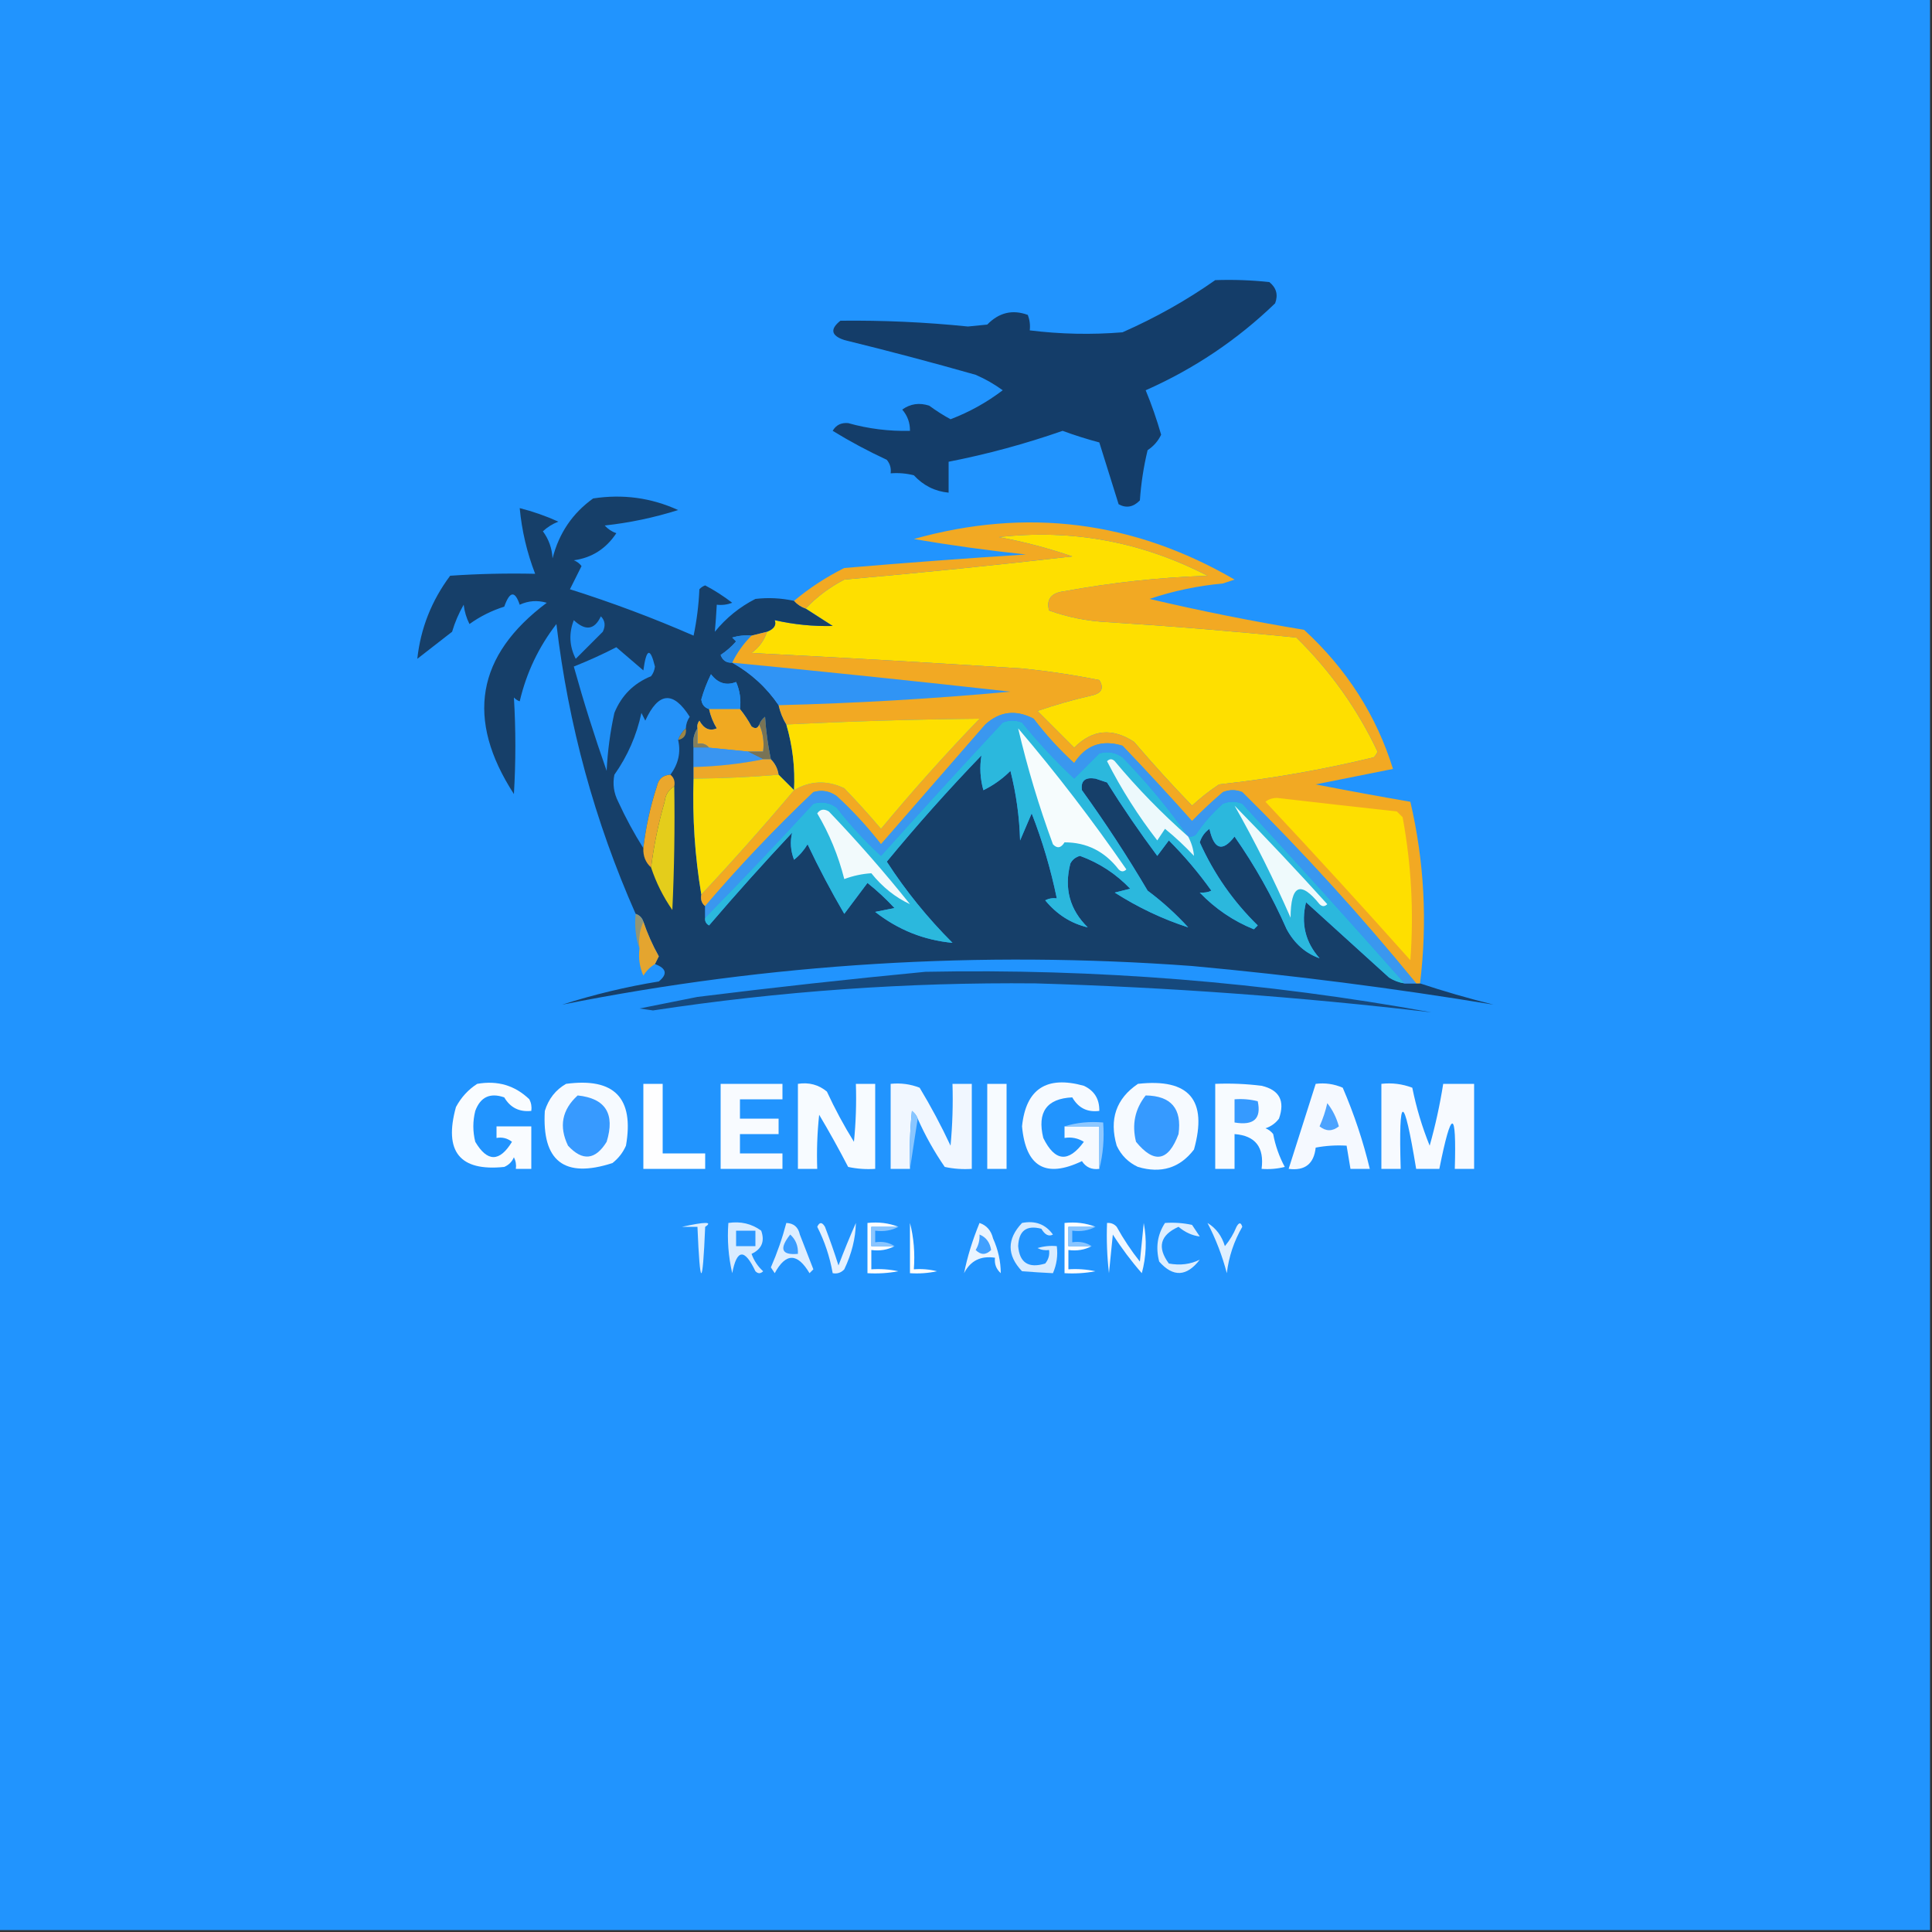 <?xml version="1.0" encoding="UTF-8"?>
<!DOCTYPE svg PUBLIC "-//W3C//DTD SVG 1.1//EN" "http://www.w3.org/Graphics/SVG/1.1/DTD/svg11.dtd">
<svg xmlns="http://www.w3.org/2000/svg" version="1.1" width="500px" height="500px" style="shape-rendering:geometricPrecision; text-rendering:geometricPrecision; image-rendering:optimizeQuality; fill-rule:evenodd; clip-rule:evenodd" xmlns:xlink="http://www.w3.org/1999/xlink">
<rect width="100%" height="100%" fill="#333333" stroke="none"/>
<g><path style="opacity:1" fill="#2194fe" d="M -0.5,-0.5 C 166.167,-0.5 332.833,-0.5 499.5,-0.5C 499.5,166.167 499.5,332.833 499.5,499.5C 332.833,499.5 166.167,499.5 -0.5,499.5C -0.5,332.833 -0.5,166.167 -0.5,-0.5 Z"/></g>
<g><path style="opacity:1" fill="#143d69" d="M 314.5,72.5 C 319.179,72.334 323.845,72.501 328.5,73C 330.325,74.466 330.825,76.299 330,78.5C 320.201,87.953 309.035,95.453 296.5,101C 298.037,104.711 299.37,108.545 300.5,112.5C 299.722,114.147 298.556,115.48 297,116.5C 295.97,120.773 295.303,125.106 295,129.5C 293.308,131.245 291.475,131.578 289.5,130.5C 287.825,125.143 286.158,119.809 284.5,114.5C 281.302,113.654 278.135,112.654 275,111.5C 265.332,114.875 255.499,117.542 245.5,119.5C 245.5,122.167 245.5,124.833 245.5,127.5C 241.979,127.17 238.979,125.67 236.5,123C 234.527,122.505 232.527,122.338 230.5,122.5C 230.67,121.178 230.337,120.011 229.5,119C 224.608,116.724 219.941,114.224 215.5,111.5C 216.348,110.009 217.681,109.342 219.5,109.5C 224.734,110.97 230.067,111.637 235.5,111.5C 235.528,109.418 234.861,107.584 233.5,106C 235.614,104.482 237.947,104.149 240.5,105C 242.265,106.298 244.099,107.464 246,108.5C 250.855,106.655 255.355,104.155 259.5,101C 257.33,99.414 254.996,98.08 252.5,97C 241.201,93.788 229.867,90.788 218.5,88C 215.085,86.857 214.751,85.19 217.5,83C 228.513,82.876 239.513,83.376 250.5,84.5C 252.167,84.333 253.833,84.167 255.5,84C 258.547,80.874 262.047,80.041 266,81.5C 266.49,82.793 266.657,84.127 266.5,85.5C 274.477,86.49 282.477,86.656 290.5,86C 299.08,82.218 307.08,77.718 314.5,72.5 Z"/></g>
<g><path style="opacity:1" fill="#fedf00" d="M 198.5,163.5 C 200.317,162.781 200.984,161.781 200.5,160.5C 205.454,161.625 210.454,162.125 215.5,162C 213.102,160.476 210.769,158.976 208.5,157.5C 211.366,154.479 214.7,151.979 218.5,150C 238.2,148.254 257.867,146.254 277.5,144C 271.303,141.867 264.969,140.2 258.5,139C 277.435,136.857 295.435,140.19 312.5,149C 300.067,149.429 287.734,150.762 275.5,153C 272.057,153.404 270.724,155.071 271.5,158C 276.334,159.731 281.334,160.731 286.5,161C 302.858,162.019 319.192,163.352 335.5,165C 344.277,173.603 351.277,183.437 356.5,194.5C 356.291,195.086 355.957,195.586 355.5,196C 342.333,199.195 329,201.528 315.5,203C 313.023,204.643 310.69,206.476 308.5,208.5C 303.344,203.175 298.344,197.675 293.5,192C 287.839,188.288 282.672,188.788 278,193.5C 274.9,190.4 271.733,187.233 268.5,184C 273.085,182.415 277.752,181.082 282.5,180C 285.124,179.424 285.791,178.09 284.5,176C 277.888,174.673 271.222,173.673 264.5,173C 241.175,171.507 217.842,170.174 194.5,169C 196.464,167.549 197.797,165.716 198.5,163.5 Z"/></g>
<g><path style="opacity:1" fill="#163f69" d="M 205.5,155.5 C 206.29,156.401 207.29,157.068 208.5,157.5C 210.769,158.976 213.102,160.476 215.5,162C 210.454,162.125 205.454,161.625 200.5,160.5C 200.984,161.781 200.317,162.781 198.5,163.5C 197.167,163.833 195.833,164.167 194.5,164.5C 192.801,164.34 191.134,164.506 189.5,165C 189.833,165.333 190.167,165.667 190.5,166C 189.315,167.353 187.981,168.52 186.5,169.5C 187.005,170.919 188.005,171.585 189.5,171.5C 194.383,174.263 198.383,177.929 201.5,182.5C 201.893,184.284 202.559,185.95 203.5,187.5C 205.125,193.031 205.791,198.697 205.5,204.5C 204.167,203.167 202.833,201.833 201.5,200.5C 201.267,198.938 200.6,197.605 199.5,196.5C 198.74,192.919 198.24,189.252 198,185.5C 197.283,186.044 196.783,186.711 196.5,187.5C 196.103,188.525 195.437,188.692 194.5,188C 193.601,186.348 192.601,184.848 191.5,183.5C 191.808,181.076 191.474,178.743 190.5,176.5C 187.965,177.503 185.798,176.837 184,174.5C 182.97,176.588 182.137,178.755 181.5,181C 181.639,182.301 182.305,183.134 183.5,183.5C 183.877,185.258 184.544,186.925 185.5,188.5C 183.671,189.282 182.171,188.616 181,186.5C 180.536,187.094 180.369,187.761 180.5,188.5C 179.549,189.919 179.216,191.585 179.5,193.5C 179.5,195.167 179.5,196.833 179.5,198.5C 179.5,199.5 179.5,200.5 179.5,201.5C 179.17,211.581 179.837,221.581 181.5,231.5C 181.263,232.791 181.596,233.791 182.5,234.5C 182.5,235.5 182.5,236.5 182.5,237.5C 182.369,238.376 182.702,239.043 183.5,239.5C 190.481,231.351 197.648,223.351 205,215.5C 204.443,217.841 204.61,220.174 205.5,222.5C 206.892,221.395 208.059,220.061 209,218.5C 211.897,224.627 215.064,230.627 218.5,236.5C 220.5,233.833 222.5,231.167 224.5,228.5C 226.984,230.483 229.317,232.65 231.5,235C 229.833,235.333 228.167,235.667 226.5,236C 232.455,240.647 239.122,243.314 246.5,244C 240.062,237.568 234.395,230.568 229.5,223C 237.283,213.547 245.449,204.381 254,195.5C 253.501,198.518 253.668,201.518 254.5,204.5C 257.112,203.221 259.445,201.555 261.5,199.5C 262.992,205.393 263.825,211.393 264,217.5C 265,215.167 266,212.833 267,210.5C 269.781,217.62 271.948,224.953 273.5,232.5C 272.448,232.351 271.448,232.517 270.5,233C 273.511,236.656 277.178,238.989 281.5,240C 276.85,235.426 275.35,229.926 277,223.5C 277.519,222.484 278.353,221.818 279.5,221.5C 284.484,223.314 288.818,226.148 292.5,230C 291.167,230.333 289.833,230.667 288.5,231C 294.553,234.863 300.886,237.863 307.5,240C 304.283,236.483 300.783,233.316 297,230.5C 291.727,221.563 286.06,212.897 280,204.5C 279.652,202.077 280.818,201.077 283.5,201.5C 284.5,201.833 285.5,202.167 286.5,202.5C 290.599,209.044 294.932,215.377 299.5,221.5C 300.5,220.167 301.5,218.833 302.5,217.5C 306.513,221.515 310.179,225.848 313.5,230.5C 312.738,230.911 311.738,231.077 310.5,231C 314.504,235.175 319.17,238.342 324.5,240.5C 324.833,240.167 325.167,239.833 325.5,239.5C 319.139,233.277 314.139,226.111 310.5,218C 310.93,216.566 311.764,215.399 313,214.5C 314.205,219.884 316.371,220.551 319.5,216.5C 324.758,224.011 329.258,232.011 333,240.5C 335.028,244.212 337.861,246.712 341.5,248C 337.809,243.827 336.642,238.993 338,233.5C 345.167,240 352.333,246.5 359.5,253C 360.745,253.791 362.078,254.291 363.5,254.5C 364.5,254.5 365.5,254.5 366.5,254.5C 366.833,254.5 367.167,254.5 367.5,254.5C 373.652,256.539 379.985,258.372 386.5,260C 360.665,255.739 334.665,252.405 308.5,250C 253.618,245.954 199.285,249.287 145.5,260C 153.687,257.382 162.02,255.382 170.5,254C 172.821,252.097 172.487,250.597 169.5,249.5C 169.804,248.85 170.137,248.183 170.5,247.5C 168.88,244.596 167.547,241.596 166.5,238.5C 166.167,237.5 165.5,236.833 164.5,236.5C 153.914,212.567 147.08,187.567 144,161.5C 139.403,167.443 136.236,174.109 134.5,181.5C 133.914,181.291 133.414,180.957 133,180.5C 133.497,188.802 133.497,197.136 133,205.5C 120.445,186.125 123.279,169.625 141.5,156C 139.101,155.289 136.768,155.456 134.5,156.5C 133.263,152.799 131.93,152.966 130.5,157C 127.246,158.027 124.246,159.527 121.5,161.5C 120.702,159.922 120.202,158.256 120,156.5C 118.725,158.717 117.725,161.051 117,163.5C 114,165.833 111,168.167 108,170.5C 108.851,162.626 111.684,155.459 116.5,149C 123.826,148.5 131.159,148.334 138.5,148.5C 136.384,143.035 135.051,137.368 134.5,131.5C 137.911,132.36 141.244,133.526 144.5,135C 142.998,135.583 141.665,136.416 140.5,137.5C 142.019,139.556 142.853,141.89 143,144.5C 144.659,137.994 148.159,132.827 153.5,129C 161.2,127.819 168.533,128.819 175.5,132C 169.291,133.96 162.957,135.293 156.5,136C 157.328,136.915 158.328,137.581 159.5,138C 156.823,142.033 153.156,144.366 148.5,145C 149.308,145.308 149.975,145.808 150.5,146.5C 149.5,148.5 148.5,150.5 147.5,152.5C 158.363,155.93 169.03,159.93 179.5,164.5C 180.327,160.541 180.827,156.541 181,152.5C 181.414,152.043 181.914,151.709 182.5,151.5C 184.968,152.803 187.301,154.303 189.5,156C 188.207,156.49 186.873,156.657 185.5,156.5C 185.373,158.915 185.207,161.249 185,163.5C 187.921,159.908 191.421,157.075 195.5,155C 198.849,154.612 202.183,154.779 205.5,155.5 Z"/></g>
<g><path style="opacity:1" fill="#1f8df3" d="M 155.5,159.5 C 156.598,160.601 156.765,161.934 156,163.5C 153.667,165.833 151.333,168.167 149,170.5C 147.344,167.247 147.177,163.913 148.5,160.5C 151.533,163.35 153.867,163.016 155.5,159.5 Z"/></g>
<g><path style="opacity:1" fill="#2091f8" d="M 159.5,167.5 C 161.814,169.477 164.147,171.477 166.5,173.5C 167.275,167.804 168.275,167.471 169.5,172.5C 169.392,173.442 169.059,174.275 168.5,175C 164,176.833 160.833,180 159,184.5C 157.915,189.437 157.248,194.437 157,199.5C 153.866,190.597 151.032,181.597 148.5,172.5C 152.342,170.975 156.009,169.308 159.5,167.5 Z"/></g>
<g><path style="opacity:1" fill="#2588e4" d="M 194.5,164.5 C 192.42,166.573 190.754,168.907 189.5,171.5C 188.005,171.585 187.005,170.919 186.5,169.5C 187.981,168.52 189.315,167.353 190.5,166C 190.167,165.667 189.833,165.333 189.5,165C 191.134,164.506 192.801,164.34 194.5,164.5 Z"/></g>
<g><path style="opacity:1" fill="#3094f5" d="M 189.5,171.5 C 213.558,173.835 237.558,176.335 261.5,179C 241.543,180.831 221.543,181.998 201.5,182.5C 198.383,177.929 194.383,174.263 189.5,171.5 Z"/></g>
<g><path style="opacity:1" fill="#208ef2" d="M 191.5,183.5 C 188.833,183.5 186.167,183.5 183.5,183.5C 182.305,183.134 181.639,182.301 181.5,181C 182.137,178.755 182.97,176.588 184,174.5C 185.798,176.837 187.965,177.503 190.5,176.5C 191.474,178.743 191.808,181.076 191.5,183.5 Z"/></g>
<g><path style="opacity:1" fill="#f2a923" d="M 367.5,254.5 C 367.167,254.5 366.833,254.5 366.5,254.5C 352.388,237.22 337.388,220.72 321.5,205C 319.833,204.333 318.167,204.333 316.5,205C 313.729,207.358 311.063,209.858 308.5,212.5C 302.616,205.905 296.616,199.405 290.5,193C 285.154,191.348 280.987,192.848 278,197.5C 274.131,193.966 270.631,190.133 267.5,186C 262.886,183.598 258.719,184.098 255,187.5C 246,197.833 237,208.167 228,218.5C 224.535,214.033 220.702,209.867 216.5,206C 214.635,204.699 212.635,204.365 210.5,205C 200.625,214.374 191.292,224.207 182.5,234.5C 181.596,233.791 181.263,232.791 181.5,231.5C 189.725,222.729 197.725,213.729 205.5,204.5C 209.662,202.032 213.995,201.865 218.5,204C 221.784,207.405 224.95,210.905 228,214.5C 236.129,204.702 244.629,195.202 253.5,186C 236.833,186.166 220.167,186.666 203.5,187.5C 202.559,185.95 201.893,184.284 201.5,182.5C 221.543,181.998 241.543,180.831 261.5,179C 237.558,176.335 213.558,173.835 189.5,171.5C 190.754,168.907 192.42,166.573 194.5,164.5C 195.833,164.167 197.167,163.833 198.5,163.5C 197.797,165.716 196.464,167.549 194.5,169C 217.842,170.174 241.175,171.507 264.5,173C 271.222,173.673 277.888,174.673 284.5,176C 285.791,178.09 285.124,179.424 282.5,180C 277.752,181.082 273.085,182.415 268.5,184C 271.733,187.233 274.9,190.4 278,193.5C 282.672,188.788 287.839,188.288 293.5,192C 298.344,197.675 303.344,203.175 308.5,208.5C 310.69,206.476 313.023,204.643 315.5,203C 329,201.528 342.333,199.195 355.5,196C 355.957,195.586 356.291,195.086 356.5,194.5C 351.277,183.437 344.277,173.603 335.5,165C 319.192,163.352 302.858,162.019 286.5,161C 281.334,160.731 276.334,159.731 271.5,158C 270.724,155.071 272.057,153.404 275.5,153C 287.734,150.762 300.067,149.429 312.5,149C 295.435,140.19 277.435,136.857 258.5,139C 264.969,140.2 271.303,141.867 277.5,144C 257.867,146.254 238.2,148.254 218.5,150C 214.7,151.979 211.366,154.479 208.5,157.5C 207.29,157.068 206.29,156.401 205.5,155.5C 209.463,152.18 213.796,149.346 218.5,147C 234.146,145.667 249.813,144.501 265.5,143.5C 255.763,142.471 246.097,141.137 236.5,139.5C 265.715,131.312 293.382,134.812 319.5,150C 318.5,150.333 317.5,150.667 316.5,151C 309.935,151.606 303.602,152.939 297.5,155C 310.68,158.1 324.013,160.766 337.5,163C 348.556,173.176 356.223,185.176 360.5,199C 353.802,200.335 347.136,201.668 340.5,203C 348.682,204.596 356.848,206.096 365,207.5C 368.613,222.996 369.447,238.663 367.5,254.5 Z"/></g>
<g><path style="opacity:1" fill="#2492f9" d="M 177.5,188.5 C 176.599,189.29 175.932,190.29 175.5,191.5C 176.241,194.691 175.574,197.691 173.5,200.5C 171.589,200.574 170.422,201.574 170,203.5C 168.296,208.726 167.13,214.059 166.5,219.5C 164.108,215.722 161.941,211.722 160,207.5C 158.85,205.246 158.516,202.913 159,200.5C 162.43,195.641 164.763,190.307 166,184.5C 166.333,185.167 166.667,185.833 167,186.5C 170.394,179.074 174.228,178.741 178.5,185.5C 177.873,186.417 177.539,187.417 177.5,188.5 Z"/></g>
<g><path style="opacity:1" fill="#2bb8dd" d="M 307.5,216.5 C 308.239,216.631 308.906,216.464 309.5,216C 311.461,213.037 313.794,210.371 316.5,208C 318.167,207.333 319.833,207.333 321.5,208C 335.707,223.371 349.707,238.871 363.5,254.5C 362.078,254.291 360.745,253.791 359.5,253C 352.333,246.5 345.167,240 338,233.5C 336.642,238.993 337.809,243.827 341.5,248C 337.861,246.712 335.028,244.212 333,240.5C 329.258,232.011 324.758,224.011 319.5,216.5C 316.371,220.551 314.205,219.884 313,214.5C 311.764,215.399 310.93,216.566 310.5,218C 314.139,226.111 319.139,233.277 325.5,239.5C 325.167,239.833 324.833,240.167 324.5,240.5C 319.17,238.342 314.504,235.175 310.5,231C 311.738,231.077 312.738,230.911 313.5,230.5C 310.179,225.848 306.513,221.515 302.5,217.5C 301.5,218.833 300.5,220.167 299.5,221.5C 294.932,215.377 290.599,209.044 286.5,202.5C 285.5,202.167 284.5,201.833 283.5,201.5C 280.818,201.077 279.652,202.077 280,204.5C 286.06,212.897 291.727,221.563 297,230.5C 300.783,233.316 304.283,236.483 307.5,240C 300.886,237.863 294.553,234.863 288.5,231C 289.833,230.667 291.167,230.333 292.5,230C 288.818,226.148 284.484,223.314 279.5,221.5C 278.353,221.818 277.519,222.484 277,223.5C 275.35,229.926 276.85,235.426 281.5,240C 277.178,238.989 273.511,236.656 270.5,233C 271.448,232.517 272.448,232.351 273.5,232.5C 271.948,224.953 269.781,217.62 267,210.5C 266,212.833 265,215.167 264,217.5C 263.825,211.393 262.992,205.393 261.5,199.5C 259.445,201.555 257.112,203.221 254.5,204.5C 253.668,201.518 253.501,198.518 254,195.5C 245.449,204.381 237.283,213.547 229.5,223C 234.395,230.568 240.062,237.568 246.5,244C 239.122,243.314 232.455,240.647 226.5,236C 228.167,235.667 229.833,235.333 231.5,235C 229.317,232.65 226.984,230.483 224.5,228.5C 222.5,231.167 220.5,233.833 218.5,236.5C 215.064,230.627 211.897,224.627 209,218.5C 208.059,220.061 206.892,221.395 205.5,222.5C 204.61,220.174 204.443,217.841 205,215.5C 197.648,223.351 190.481,231.351 183.5,239.5C 182.702,239.043 182.369,238.376 182.5,237.5C 191.967,227.865 201.3,218.031 210.5,208C 212.635,207.365 214.635,207.699 216.5,209C 219.965,213.467 223.798,217.633 228,221.5C 238.383,209.905 248.883,198.405 259.5,187C 261.167,186.333 262.833,186.333 264.5,187C 268.652,192.119 273.152,196.952 278,201.5C 280.167,199.333 282.333,197.167 284.5,195C 286.635,194.365 288.635,194.699 290.5,196C 296.779,202.434 302.445,209.268 307.5,216.5 Z"/></g>
<g><path style="opacity:1" fill="#f0a921" d="M 183.5,183.5 C 186.167,183.5 188.833,183.5 191.5,183.5C 192.601,184.848 193.601,186.348 194.5,188C 195.437,188.692 196.103,188.525 196.5,187.5C 197.468,189.607 197.802,191.941 197.5,194.5C 196.167,194.5 194.833,194.5 193.5,194.5C 190.167,194.167 186.833,193.833 183.5,193.5C 182.791,192.596 181.791,192.263 180.5,192.5C 180.5,191.167 180.5,189.833 180.5,188.5C 180.369,187.761 180.536,187.094 181,186.5C 182.171,188.616 183.671,189.282 185.5,188.5C 184.544,186.925 183.877,185.258 183.5,183.5 Z"/></g>
<g><path style="opacity:1" fill="#fedf00" d="M 205.5,204.5 C 205.791,198.697 205.125,193.031 203.5,187.5C 220.167,186.666 236.833,186.166 253.5,186C 244.629,195.202 236.129,204.702 228,214.5C 224.95,210.905 221.784,207.405 218.5,204C 213.995,201.865 209.662,202.032 205.5,204.5 Z"/></g>
<g><path style="opacity:1" fill="#9b8547" d="M 177.5,188.5 C 177.715,190.179 177.048,191.179 175.5,191.5C 175.932,190.29 176.599,189.29 177.5,188.5 Z"/></g>
<g><path style="opacity:1" fill="#847f5d" d="M 180.5,188.5 C 180.5,189.833 180.5,191.167 180.5,192.5C 181.791,192.263 182.791,192.596 183.5,193.5C 182.167,193.5 180.833,193.5 179.5,193.5C 179.216,191.585 179.549,189.919 180.5,188.5 Z"/></g>
<g><path style="opacity:1" fill="#787355" d="M 199.5,196.5 C 198.833,196.5 198.167,196.5 197.5,196.5C 196.167,195.833 194.833,195.167 193.5,194.5C 194.833,194.5 196.167,194.5 197.5,194.5C 197.802,191.941 197.468,189.607 196.5,187.5C 196.783,186.711 197.283,186.044 198,185.5C 198.24,189.252 198.74,192.919 199.5,196.5 Z"/></g>
<g><path style="opacity:1" fill="#3995f1" d="M 179.5,193.5 C 180.833,193.5 182.167,193.5 183.5,193.5C 186.833,193.833 190.167,194.167 193.5,194.5C 194.833,195.167 196.167,195.833 197.5,196.5C 191.699,197.682 185.699,198.348 179.5,198.5C 179.5,196.833 179.5,195.167 179.5,193.5 Z"/></g>
<g><path style="opacity:1" fill="#3a97ef" d="M 366.5,254.5 C 365.5,254.5 364.5,254.5 363.5,254.5C 349.707,238.871 335.707,223.371 321.5,208C 319.833,207.333 318.167,207.333 316.5,208C 313.794,210.371 311.461,213.037 309.5,216C 308.906,216.464 308.239,216.631 307.5,216.5C 302.445,209.268 296.779,202.434 290.5,196C 288.635,194.699 286.635,194.365 284.5,195C 282.333,197.167 280.167,199.333 278,201.5C 273.152,196.952 268.652,192.119 264.5,187C 262.833,186.333 261.167,186.333 259.5,187C 248.883,198.405 238.383,209.905 228,221.5C 223.798,217.633 219.965,213.467 216.5,209C 214.635,207.699 212.635,207.365 210.5,208C 201.3,218.031 191.967,227.865 182.5,237.5C 182.5,236.5 182.5,235.5 182.5,234.5C 191.292,224.207 200.625,214.374 210.5,205C 212.635,204.365 214.635,204.699 216.5,206C 220.702,209.867 224.535,214.033 228,218.5C 237,208.167 246,197.833 255,187.5C 258.719,184.098 262.886,183.598 267.5,186C 270.631,190.133 274.131,193.966 278,197.5C 280.987,192.848 285.154,191.348 290.5,193C 296.616,199.405 302.616,205.905 308.5,212.5C 311.063,209.858 313.729,207.358 316.5,205C 318.167,204.333 319.833,204.333 321.5,205C 337.388,220.72 352.388,237.22 366.5,254.5 Z"/></g>
<g><path style="opacity:1" fill="#f6fcfd" d="M 263.5,188.5 C 273.419,200.148 282.752,212.314 291.5,225C 290.833,225.667 290.167,225.667 289.5,225C 285.866,220.314 281.199,217.981 275.5,218C 274.576,219.489 273.576,219.656 272.5,218.5C 268.881,208.691 265.881,198.691 263.5,188.5 Z"/></g>
<g><path style="opacity:1" fill="#edf9fc" d="M 307.5,216.5 C 308.366,218.144 308.866,219.811 309,221.5C 306.651,218.983 304.151,216.65 301.5,214.5C 300.833,215.5 300.167,216.5 299.5,217.5C 294.556,211.126 290.223,204.292 286.5,197C 287.167,196.333 287.833,196.333 288.5,197C 294.338,204.004 300.671,210.504 307.5,216.5 Z"/></g>
<g><path style="opacity:1" fill="#eda829" d="M 197.5,196.5 C 198.167,196.5 198.833,196.5 199.5,196.5C 200.6,197.605 201.267,198.938 201.5,200.5C 194.183,201.118 186.849,201.451 179.5,201.5C 179.5,200.5 179.5,199.5 179.5,198.5C 185.699,198.348 191.699,197.682 197.5,196.5 Z"/></g>
<g><path style="opacity:1" fill="#fadd04" d="M 201.5,200.5 C 202.833,201.833 204.167,203.167 205.5,204.5C 197.725,213.729 189.725,222.729 181.5,231.5C 179.837,221.581 179.17,211.581 179.5,201.5C 186.849,201.451 194.183,201.118 201.5,200.5 Z"/></g>
<g><path style="opacity:1" fill="#eaa72d" d="M 173.5,200.5 C 174.404,201.209 174.737,202.209 174.5,203.5C 173.034,204.347 172.2,205.68 172,207.5C 170.383,213.086 169.216,218.753 168.5,224.5C 167.069,223.22 166.402,221.553 166.5,219.5C 167.13,214.059 168.296,208.726 170,203.5C 170.422,201.574 171.589,200.574 173.5,200.5 Z"/></g>
<g><path style="opacity:1" fill="#f2fafc" d="M 211.5,210.5 C 212.251,209.427 213.251,209.26 214.5,210C 221.873,217.704 228.873,225.704 235.5,234C 231.717,232.252 228.384,229.586 225.5,226C 223.149,226.14 220.816,226.64 218.5,227.5C 216.961,221.434 214.628,215.767 211.5,210.5 Z"/></g>
<g><path style="opacity:1" fill="#fedf00" d="M 327.5,207.5 C 328.274,206.853 329.274,206.52 330.5,206.5C 340.828,207.703 351.161,208.87 361.5,210C 362,210.5 362.5,211 363,211.5C 365.257,223.743 365.924,236.077 365,248.5C 352.634,234.637 340.134,220.971 327.5,207.5 Z"/></g>
<g><path style="opacity:1" fill="#e4cd1b" d="M 174.5,203.5 C 174.667,214.172 174.5,224.839 174,235.5C 171.628,232.09 169.795,228.423 168.5,224.5C 169.216,218.753 170.383,213.086 172,207.5C 172.2,205.68 173.034,204.347 174.5,203.5 Z"/></g>
<g><path style="opacity:1" fill="#effafc" d="M 319.5,208.5 C 327.634,216.802 335.634,225.302 343.5,234C 342.833,234.667 342.167,234.667 341.5,234C 336.539,227.848 334.039,229.015 334,237.5C 329.622,227.484 324.789,217.817 319.5,208.5 Z"/></g>
<g><path style="opacity:1" fill="#919677" d="M 164.5,236.5 C 165.5,236.833 166.167,237.5 166.5,238.5C 165.532,240.607 165.198,242.941 165.5,245.5C 164.523,242.713 164.19,239.713 164.5,236.5 Z"/></g>
<g><path style="opacity:1" fill="#e4a52f" d="M 166.5,238.5 C 167.547,241.596 168.88,244.596 170.5,247.5C 170.137,248.183 169.804,248.85 169.5,249.5C 168.288,250.23 167.288,251.23 166.5,252.5C 165.526,250.257 165.192,247.924 165.5,245.5C 165.198,242.941 165.532,240.607 166.5,238.5 Z"/></g>
<g><path style="opacity:1" fill="#16497d" d="M 239.5,251.5 C 283.537,250.631 327.204,254.131 370.5,262C 336.478,257.998 302.311,255.498 268,254.5C 234.809,254.181 201.809,256.515 169,261.5C 167.833,261.333 166.667,261.167 165.5,261C 170.5,260 175.5,259 180.5,258C 200.279,255.541 219.945,253.375 239.5,251.5 Z"/></g>
<g><path style="opacity:1" fill="#f9fcff" d="M 123.5,280.5 C 128.765,279.571 133.265,280.904 137,284.5C 137.483,285.448 137.649,286.448 137.5,287.5C 134.393,287.826 132.06,286.659 130.5,284C 126.834,282.729 124.334,283.896 123,287.5C 122.333,290.167 122.333,292.833 123,295.5C 126.119,300.767 129.286,300.767 132.5,295.5C 131.311,294.571 129.978,294.238 128.5,294.5C 128.5,293.5 128.5,292.5 128.5,291.5C 131.5,291.5 134.5,291.5 137.5,291.5C 137.5,295.167 137.5,298.833 137.5,302.5C 136.167,302.5 134.833,302.5 133.5,302.5C 133.649,301.448 133.483,300.448 133,299.5C 132.5,300.667 131.667,301.5 130.5,302C 118.975,303.195 114.808,298.029 118,286.5C 119.36,283.977 121.193,281.977 123.5,280.5 Z"/></g>
<g><path style="opacity:1" fill="#f6faff" d="M 146.5,280.5 C 158.99,278.823 164.157,284.156 162,296.5C 161.215,298.286 160.049,299.786 158.5,301C 146.056,305.031 140.223,300.531 141,287.5C 141.967,284.379 143.8,282.046 146.5,280.5 Z"/></g>
<g><path style="opacity:1" fill="#fefeff" d="M 166.5,280.5 C 168.167,280.5 169.833,280.5 171.5,280.5C 171.5,286.5 171.5,292.5 171.5,298.5C 175.167,298.5 178.833,298.5 182.5,298.5C 182.5,299.833 182.5,301.167 182.5,302.5C 177.167,302.5 171.833,302.5 166.5,302.5C 166.5,295.167 166.5,287.833 166.5,280.5 Z"/></g>
<g><path style="opacity:1" fill="#f8fbff" d="M 186.5,280.5 C 191.833,280.5 197.167,280.5 202.5,280.5C 202.5,281.833 202.5,283.167 202.5,284.5C 198.833,284.5 195.167,284.5 191.5,284.5C 191.5,286.167 191.5,287.833 191.5,289.5C 194.833,289.5 198.167,289.5 201.5,289.5C 201.5,290.833 201.5,292.167 201.5,293.5C 198.167,293.5 194.833,293.5 191.5,293.5C 191.5,295.167 191.5,296.833 191.5,298.5C 195.167,298.5 198.833,298.5 202.5,298.5C 202.5,299.833 202.5,301.167 202.5,302.5C 197.167,302.5 191.833,302.5 186.5,302.5C 186.5,295.167 186.5,287.833 186.5,280.5 Z"/></g>
<g><path style="opacity:1" fill="#f7fbff" d="M 206.5,280.5 C 209.365,280.055 211.865,280.722 214,282.5C 216.079,286.993 218.412,291.326 221,295.5C 221.499,290.511 221.666,285.511 221.5,280.5C 223.167,280.5 224.833,280.5 226.5,280.5C 226.5,287.833 226.5,295.167 226.5,302.5C 224.143,302.663 221.81,302.497 219.5,302C 217.127,297.419 214.627,292.919 212,288.5C 211.501,293.155 211.334,297.821 211.5,302.5C 209.833,302.5 208.167,302.5 206.5,302.5C 206.5,295.167 206.5,287.833 206.5,280.5 Z"/></g>
<g><path style="opacity:1" fill="#f1f7ff" d="M 237.5,289.5 C 237.217,288.711 236.717,288.044 236,287.5C 235.501,292.489 235.334,297.489 235.5,302.5C 233.833,302.5 232.167,302.5 230.5,302.5C 230.5,295.167 230.5,287.833 230.5,280.5C 233.119,280.232 235.619,280.565 238,281.5C 240.921,286.341 243.588,291.341 246,296.5C 246.499,291.177 246.666,285.844 246.5,280.5C 248.167,280.5 249.833,280.5 251.5,280.5C 251.5,287.833 251.5,295.167 251.5,302.5C 249.143,302.663 246.81,302.497 244.5,302C 241.774,298.049 239.441,293.882 237.5,289.5 Z"/></g>
<g><path style="opacity:1" fill="#f7fbff" d="M 255.5,280.5 C 257.167,280.5 258.833,280.5 260.5,280.5C 260.5,287.833 260.5,295.167 260.5,302.5C 258.833,302.5 257.167,302.5 255.5,302.5C 255.5,295.167 255.5,287.833 255.5,280.5 Z"/></g>
<g><path style="opacity:1" fill="#f6faff" d="M 275.5,291.5 C 278.5,291.5 281.5,291.5 284.5,291.5C 284.5,295.167 284.5,298.833 284.5,302.5C 282.549,302.773 281.049,302.107 280,300.5C 270.628,304.983 265.461,301.983 264.5,291.5C 265.5,281.815 270.834,278.315 280.5,281C 283.222,282.272 284.556,284.439 284.5,287.5C 281.401,287.908 279.067,286.741 277.5,284C 270.877,284.314 268.377,287.814 270,294.5C 273.01,300.632 276.51,300.965 280.5,295.5C 278.955,294.548 277.288,294.215 275.5,294.5C 275.5,293.5 275.5,292.5 275.5,291.5 Z"/></g>
<g><path style="opacity:1" fill="#f6faff" d="M 294.5,280.5 C 307.755,279.017 312.588,284.683 309,297.5C 305.345,302.275 300.512,303.775 294.5,302C 292,300.833 290.167,299 289,296.5C 287.016,289.66 288.85,284.327 294.5,280.5 Z"/></g>
<g><path style="opacity:1" fill="#f7fbff" d="M 314.5,280.5 C 318.514,280.334 322.514,280.501 326.5,281C 331.115,282.077 332.615,284.91 331,289.5C 330.097,290.701 328.931,291.535 327.5,292C 328.308,292.308 328.975,292.808 329.5,293.5C 330.065,296.508 331.065,299.341 332.5,302C 330.527,302.495 328.527,302.662 326.5,302.5C 327.228,296.908 324.895,293.908 319.5,293.5C 319.5,296.5 319.5,299.5 319.5,302.5C 317.833,302.5 316.167,302.5 314.5,302.5C 314.5,295.167 314.5,287.833 314.5,280.5 Z"/></g>
<g><path style="opacity:1" fill="#f5f9ff" d="M 340.5,280.5 C 342.924,280.192 345.257,280.526 347.5,281.5C 350.444,288.331 352.777,295.331 354.5,302.5C 352.833,302.5 351.167,302.5 349.5,302.5C 349.167,300.5 348.833,298.5 348.5,296.5C 345.813,296.336 343.146,296.503 340.5,297C 340.04,301.217 337.706,303.051 333.5,302.5C 335.826,295.177 338.159,287.844 340.5,280.5 Z"/></g>
<g><path style="opacity:1" fill="#f7faff" d="M 357.5,280.5 C 360.247,280.187 362.914,280.52 365.5,281.5C 366.544,286.684 368.044,291.684 370,296.5C 371.487,291.221 372.653,285.888 373.5,280.5C 376.167,280.5 378.833,280.5 381.5,280.5C 381.5,287.833 381.5,295.167 381.5,302.5C 379.833,302.5 378.167,302.5 376.5,302.5C 376.968,286.845 375.635,286.845 372.5,302.5C 370.5,302.5 368.5,302.5 366.5,302.5C 363.257,282.792 361.924,282.792 362.5,302.5C 360.833,302.5 359.167,302.5 357.5,302.5C 357.5,295.167 357.5,287.833 357.5,280.5 Z"/></g>
<g><path style="opacity:1" fill="#379aff" d="M 149.5,283.5 C 156.726,284.252 159.226,288.252 157,295.5C 154.078,300.233 150.745,300.566 147,296.5C 144.606,291.527 145.44,287.194 149.5,283.5 Z"/></g>
<g><path style="opacity:1" fill="#369aff" d="M 296.5,283.5 C 303.091,283.594 305.924,286.927 305,293.5C 302.367,300.579 298.7,301.246 294,295.5C 292.888,291.019 293.721,287.019 296.5,283.5 Z"/></g>
<g><path style="opacity:1" fill="#359aff" d="M 319.5,284.5 C 321.527,284.338 323.527,284.505 325.5,285C 326.479,289.517 324.479,291.35 319.5,290.5C 319.5,288.5 319.5,286.5 319.5,284.5 Z"/></g>
<g><path style="opacity:1" fill="#4ba3ff" d="M 343.5,285.5 C 344.864,287.22 345.864,289.22 346.5,291.5C 344.833,292.833 343.167,292.833 341.5,291.5C 342.372,289.55 343.039,287.55 343.5,285.5 Z"/></g>
<g><path style="opacity:1" fill="#8ec8ff" d="M 275.5,291.5 C 278.625,290.521 281.958,290.187 285.5,290.5C 285.817,294.702 285.483,298.702 284.5,302.5C 284.5,298.833 284.5,295.167 284.5,291.5C 281.5,291.5 278.5,291.5 275.5,291.5 Z"/></g>
<g><path style="opacity:1" fill="#89c6ff" d="M 237.5,289.5 C 236.833,293.833 236.167,298.167 235.5,302.5C 235.334,297.489 235.501,292.489 236,287.5C 236.717,288.044 237.217,288.711 237.5,289.5 Z"/></g>
<g><path style="opacity:1" fill="#daecff" d="M 188.5,316.5 C 191.685,316.02 194.519,316.686 197,318.5C 197.977,321.259 197.144,323.259 194.5,324.5C 195.128,326.258 196.128,327.758 197.5,329C 196.833,329.667 196.167,329.667 195.5,329C 192.694,323.066 190.694,323.232 189.5,329.5C 188.508,325.217 188.174,320.884 188.5,316.5 Z"/></g>
<g><path style="opacity:1" fill="#fdfeff" d="M 232.5,317.5 C 230.167,317.5 227.833,317.5 225.5,317.5C 225.5,319.167 225.5,320.833 225.5,322.5C 227.5,322.5 229.5,322.5 231.5,322.5C 229.735,323.461 227.735,323.795 225.5,323.5C 225.5,325.167 225.5,326.833 225.5,328.5C 227.857,328.337 230.19,328.503 232.5,329C 229.854,329.497 227.187,329.664 224.5,329.5C 224.5,325.167 224.5,320.833 224.5,316.5C 227.385,316.194 230.052,316.527 232.5,317.5 Z"/></g>
<g><path style="opacity:1" fill="#fefffe" d="M 235.5,316.5 C 236.483,320.298 236.817,324.298 236.5,328.5C 238.527,328.338 240.527,328.505 242.5,329C 240.19,329.497 237.857,329.663 235.5,329.5C 235.5,325.167 235.5,320.833 235.5,316.5 Z"/></g>
<g><path style="opacity:1" fill="#fdfeff" d="M 283.5,317.5 C 281.167,317.5 278.833,317.5 276.5,317.5C 276.5,319.167 276.5,320.833 276.5,322.5C 278.5,322.5 280.5,322.5 282.5,322.5C 280.735,323.461 278.735,323.795 276.5,323.5C 276.5,325.167 276.5,326.833 276.5,328.5C 278.857,328.337 281.19,328.503 283.5,329C 280.854,329.497 278.187,329.664 275.5,329.5C 275.5,325.167 275.5,320.833 275.5,316.5C 278.385,316.194 281.052,316.527 283.5,317.5 Z"/></g>
<g><path style="opacity:1" fill="#deeeff" d="M 203.5,316.5 C 205.411,316.574 206.578,317.574 207,319.5C 208.167,322.5 209.333,325.5 210.5,328.5C 210.167,328.833 209.833,329.167 209.5,329.5C 206.36,324.205 203.36,324.205 200.5,329.5C 200.167,329 199.833,328.5 199.5,328C 201.14,324.244 202.474,320.411 203.5,316.5 Z"/></g>
<g><path style="opacity:1" fill="#dceeff" d="M 176.5,317.5 C 182.565,316.166 184.565,316.166 182.5,317.5C 181.833,333.5 181.167,333.5 180.5,317.5C 179.167,317.5 177.833,317.5 176.5,317.5 Z"/></g>
<g><path style="opacity:1" fill="#2a97ff" d="M 190.5,318.5 C 192.167,318.5 193.833,318.5 195.5,318.5C 195.5,319.833 195.5,321.167 195.5,322.5C 193.833,322.5 192.167,322.5 190.5,322.5C 190.5,321.167 190.5,319.833 190.5,318.5 Z"/></g>
<g><path style="opacity:1" fill="#89c5ff" d="M 232.5,317.5 C 230.735,318.461 228.735,318.795 226.5,318.5C 226.5,319.5 226.5,320.5 226.5,321.5C 228.415,321.216 230.081,321.549 231.5,322.5C 229.5,322.5 227.5,322.5 225.5,322.5C 225.5,320.833 225.5,319.167 225.5,317.5C 227.833,317.5 230.167,317.5 232.5,317.5 Z"/></g>
<g><path style="opacity:1" fill="#d9ecff" d="M 264.5,316.5 C 267.908,315.828 270.575,316.828 272.5,319.5C 271.426,320.08 270.426,319.58 269.5,318C 265.663,317 263.663,318.5 263.5,322.5C 263.86,326.808 266.193,328.308 270.5,327C 271.337,325.989 271.67,324.822 271.5,323.5C 270.448,323.649 269.448,323.483 268.5,323C 270.134,322.506 271.801,322.34 273.5,322.5C 273.808,324.924 273.474,327.257 272.5,329.5C 269.998,329.379 267.332,329.212 264.5,329C 260.565,324.837 260.565,320.67 264.5,316.5 Z"/></g>
<g><path style="opacity:1" fill="#89c5ff" d="M 283.5,317.5 C 281.735,318.461 279.735,318.795 277.5,318.5C 277.5,319.5 277.5,320.5 277.5,321.5C 279.415,321.216 281.081,321.549 282.5,322.5C 280.5,322.5 278.5,322.5 276.5,322.5C 276.5,320.833 276.5,319.167 276.5,317.5C 278.833,317.5 281.167,317.5 283.5,317.5 Z"/></g>
<g><path style="opacity:1" fill="#dfefff" d="M 312.5,316.5 C 314.686,317.823 316.186,319.823 317,322.5C 318.252,320.999 319.252,319.332 320,317.5C 320.654,316.304 321.154,316.304 321.5,317.5C 319.348,321.22 318.015,325.22 317.5,329.5C 316.317,324.983 314.65,320.649 312.5,316.5 Z"/></g>
<g><path style="opacity:1" fill="#3a9dff" d="M 204.5,319.5 C 205.931,320.78 206.598,322.447 206.5,324.5C 202.247,324.88 201.58,323.213 204.5,319.5 Z"/></g>
<g><path style="opacity:1" fill="#eaf4ff" d="M 253.5,316.5 C 255.335,317.122 256.502,318.456 257,320.5C 258.318,323.43 258.985,326.43 259,329.5C 257.812,328.437 257.312,327.103 257.5,325.5C 253.807,324.944 251.14,326.278 249.5,329.5C 250.323,325.339 251.657,321.006 253.5,316.5 Z"/></g>
<g><path style="opacity:1" fill="#40a0ff" d="M 253.5,319.5 C 255.185,320.184 256.185,321.517 256.5,323.5C 255.167,324.833 253.833,324.833 252.5,323.5C 253.246,322.264 253.579,320.93 253.5,319.5 Z"/></g>
<g><path style="opacity:1" fill="#eff7ff" d="M 286.5,316.5 C 287.496,316.414 288.329,316.748 289,317.5C 290.752,320.672 292.752,323.672 295,326.5C 295.333,323.167 295.667,319.833 296,316.5C 296.828,320.871 296.661,325.205 295.5,329.5C 292.768,326.384 290.268,323.051 288,319.5C 287.667,322.833 287.333,326.167 287,329.5C 286.501,325.179 286.334,320.846 286.5,316.5 Z"/></g>
<g><path style="opacity:1" fill="#ddeeff" d="M 301.5,316.5 C 303.857,316.337 306.19,316.503 308.5,317C 309.167,318 309.833,319 310.5,320C 308.533,319.76 306.7,318.927 305,317.5C 300.24,319.633 299.407,322.8 302.5,327C 305.419,327.54 308.086,327.207 310.5,326C 307.108,330.42 303.608,330.587 300,326.5C 299.037,322.851 299.537,319.518 301.5,316.5 Z"/></g>
<g><path style="opacity:1" fill="#e4f1ff" d="M 211.5,317.5 C 212.077,316.227 212.743,316.227 213.5,317.5C 214.765,320.796 215.932,324.129 217,327.5C 218.405,323.783 219.905,320.117 221.5,316.5C 221.411,320.491 220.411,324.491 218.5,328.5C 217.675,329.386 216.675,329.719 215.5,329.5C 214.739,325.216 213.405,321.216 211.5,317.5 Z"/></g>
</svg>
